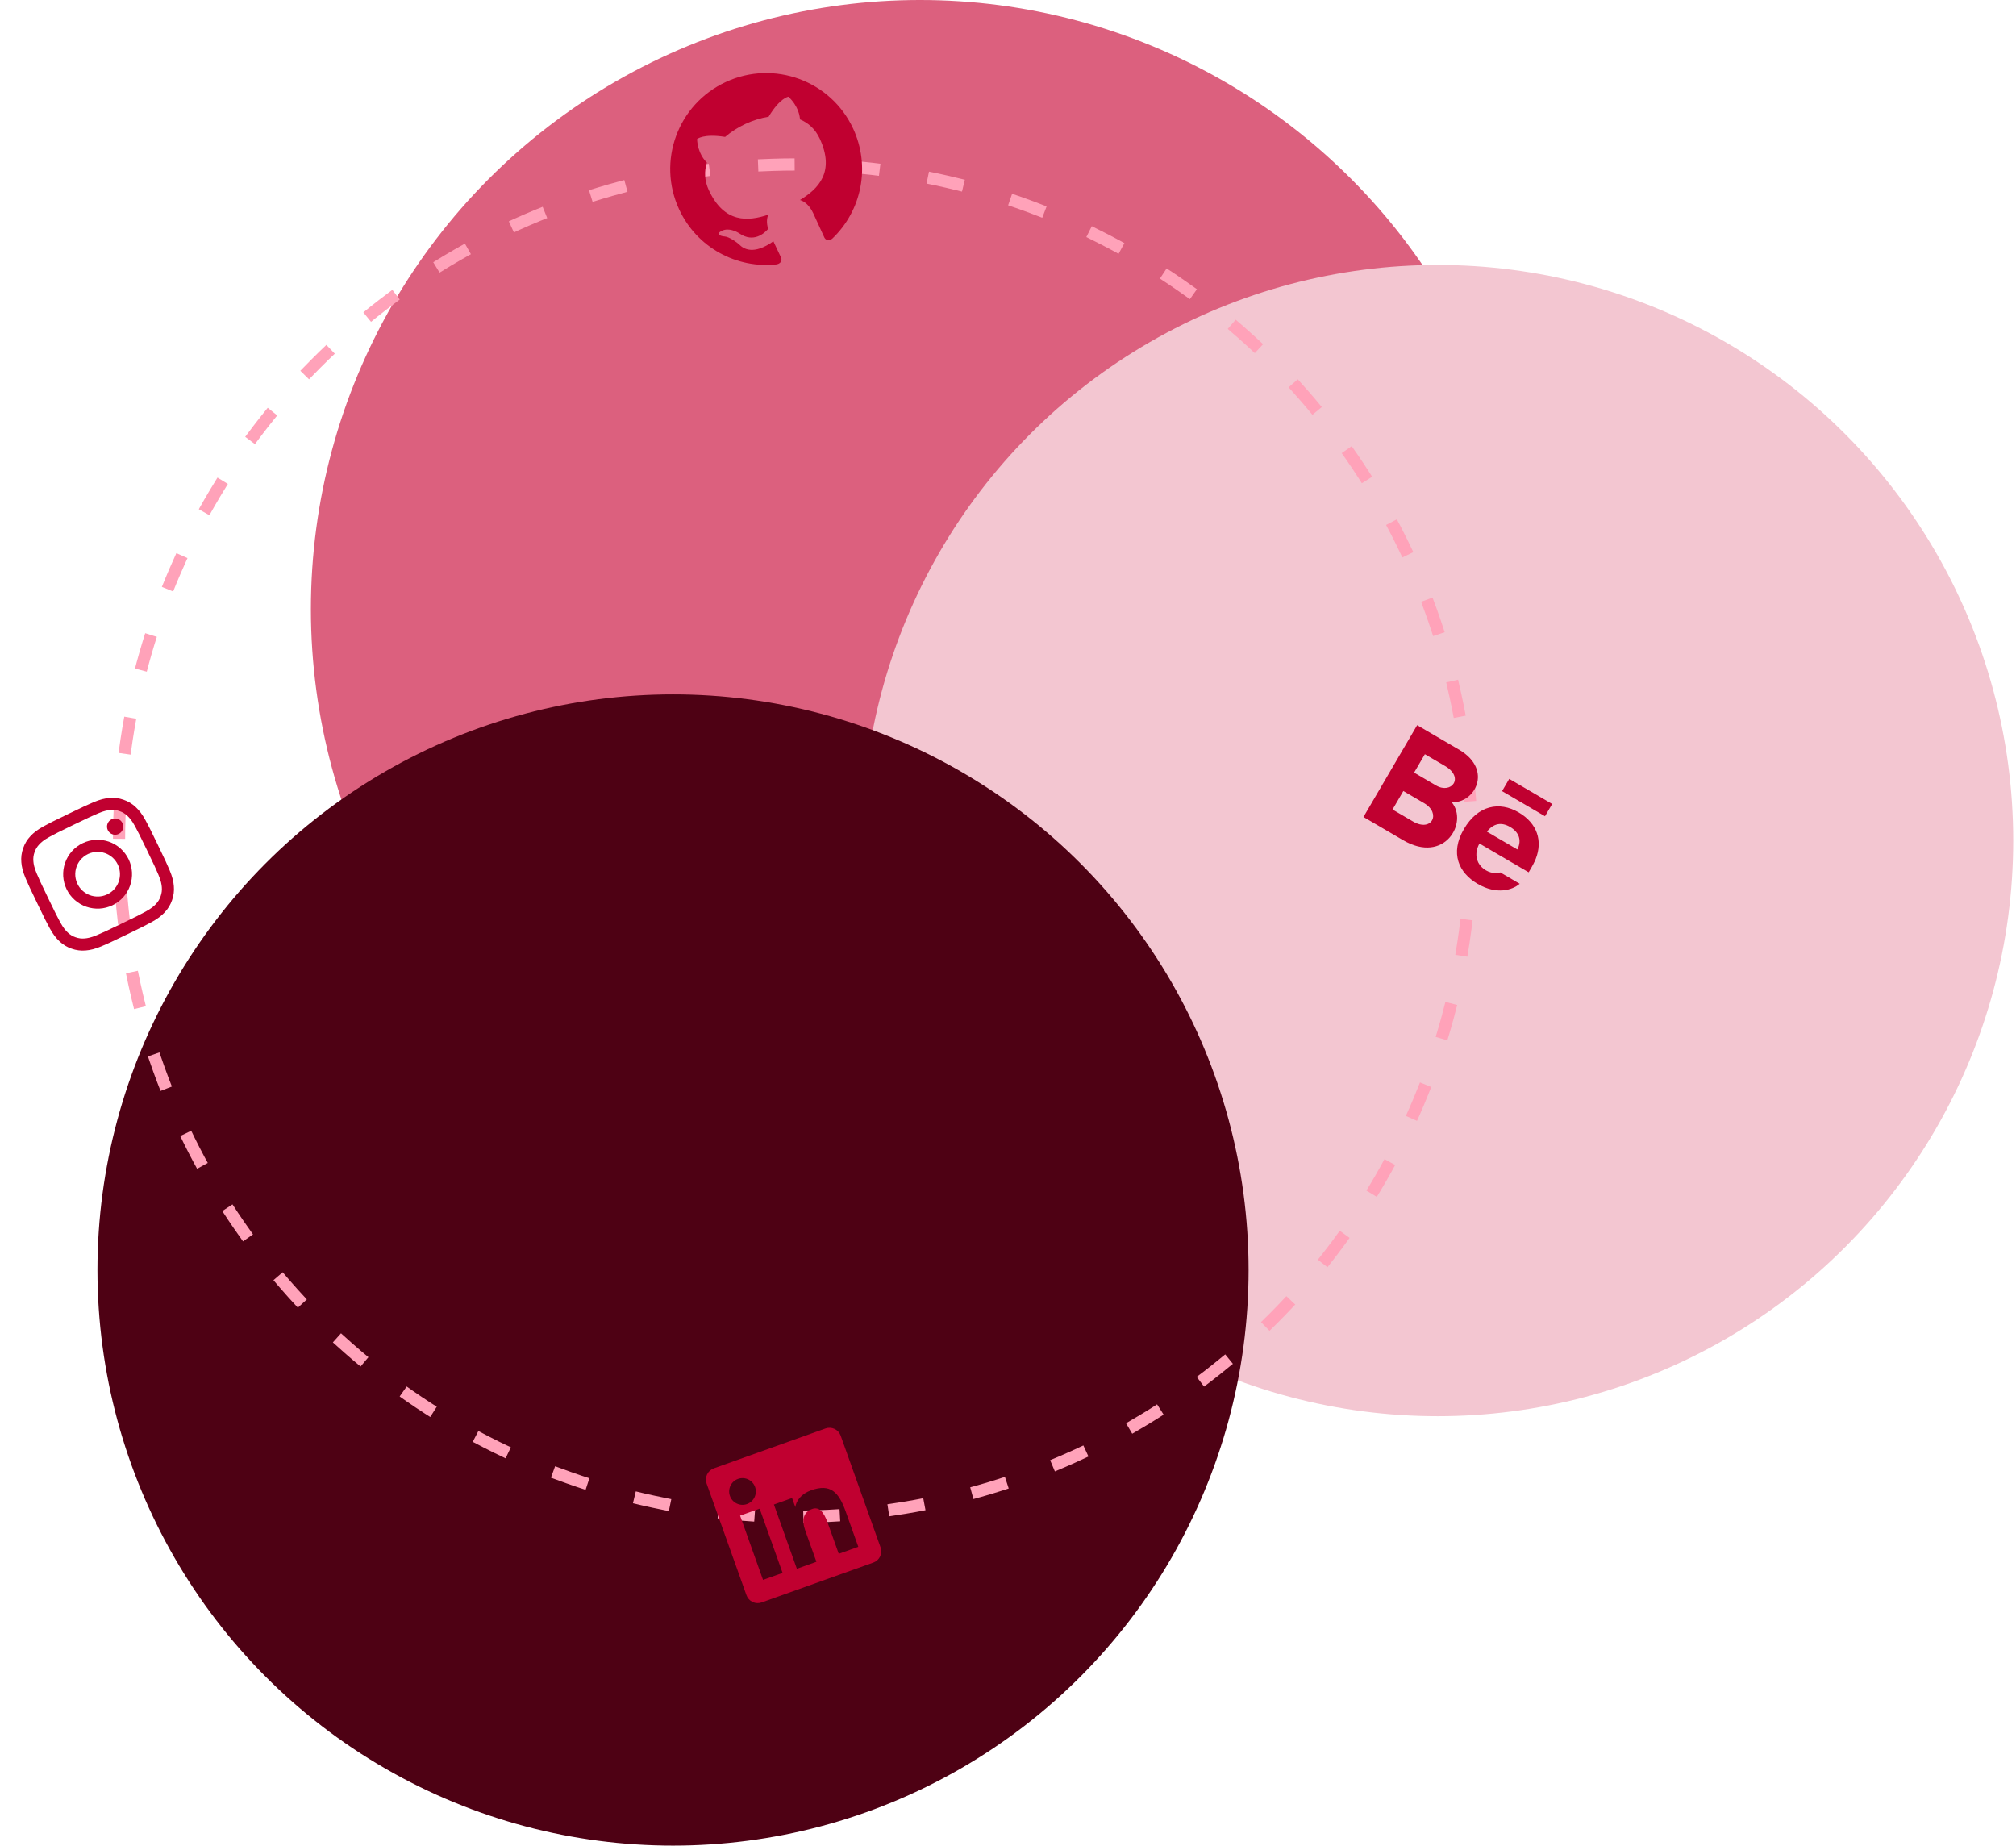 <svg width="662" height="606" viewBox="0 0 662 606" fill="none" xmlns="http://www.w3.org/2000/svg">
<g id="Group 7">
<circle id="Ellipse 47" cx="302.09" cy="200" r="200" fill="#DC607E"/>
<circle id="Ellipse 48" cx="472.09" cy="276" r="189" fill="#F3C6D1"/>
<circle id="Ellipse 49" cx="221" cy="417" r="189" fill="#4E0114"/>
<g id="socials">
<g id="rotate-circle">
<circle id="rotate" cx="261.09" cy="276" r="222" stroke="#FFA2B9" stroke-width="4" stroke-linecap="square" stroke-dasharray="8 20"/>
</g>
<g id="behance" clip-path="url(#clip0_310_42)">
<g id="Group">
<g id="Group_2">
<path id="Vector" d="M507.337 268.016L493.238 259.769L495.594 255.741L509.693 263.987L507.337 268.016ZM499.033 290.19C496.615 292.282 491.413 293.842 485.225 290.223C479.034 286.602 476.055 280.186 480.704 272.239C485.31 264.363 492.361 263.054 498.687 266.754C504.895 270.385 506.586 276.191 504.299 282C503.86 283.112 503.119 284.522 501.969 286.423L485.802 276.967C482.281 283.587 488.916 287.74 492.653 286.458L499.033 290.19ZM488.265 273.079L498.265 278.928C499.876 275.689 498.591 273.121 495.89 271.541C492.937 269.814 490.399 270.405 488.265 273.079ZM460.75 275.875L447.726 268.258L465.358 238.113L479.362 246.304C490.296 252.918 484.188 263.842 476.705 263.418C482.192 270.033 474.413 283.867 460.75 275.875V275.875ZM464.357 253.69L471.575 257.912C476.627 260.866 480.963 255.293 474.481 251.502L467.891 247.647L464.357 253.69ZM467.653 263.727L460.823 259.732L457.27 265.806L463.999 269.742C470.152 273.341 473.328 267.046 467.653 263.727V263.727Z" fill="#C00030"/>
</g>
</g>
</g>
<g id="instagram" clip-path="url(#clip1_310_42)">
<path id="Vector_2" fill-rule="evenodd" clip-rule="evenodd" d="M14.372 271.297C16.438 270.18 17.101 269.833 22.483 267.235C27.864 264.637 28.549 264.335 30.706 263.411C32.863 262.488 34.467 262.129 35.963 262.009C37.524 261.87 39.099 262.072 40.576 262.602C42.062 263.104 43.417 263.924 44.553 265.007C45.651 266.031 46.682 267.31 47.797 269.37C48.915 271.44 49.262 272.103 51.859 277.483C54.457 282.865 54.759 283.549 55.684 285.708C56.605 287.862 56.964 289.465 57.083 290.962C57.224 292.525 57.023 294.099 56.494 295.575C55.99 297.062 55.168 298.418 54.087 299.553C53.063 300.651 51.784 301.682 49.724 302.796C47.656 303.914 46.993 304.261 41.611 306.859C36.23 309.457 35.545 309.759 33.386 310.683C31.232 311.605 29.629 311.964 28.132 312.083C26.57 312.224 24.995 312.023 23.519 311.494C22.033 310.991 20.675 310.17 19.539 309.088C18.443 308.063 17.412 306.784 16.297 304.724C15.179 302.654 14.832 301.991 12.235 296.611C9.637 291.229 9.335 290.545 8.411 288.388C7.488 286.231 7.129 284.627 7.009 283.131C6.869 281.568 7.071 279.994 7.602 278.518C8.105 277.033 8.925 275.675 10.006 274.539C11.031 273.443 12.31 272.412 14.37 271.298L14.372 271.297ZM32.268 267.055C30.132 267.968 29.496 268.251 24.206 270.805C18.916 273.358 18.299 273.681 16.256 274.785C14.366 275.806 13.473 276.634 12.906 277.244C12.156 278.05 11.701 278.796 11.342 279.824C10.993 280.781 10.863 281.803 10.961 282.817C11.027 283.647 11.21 284.851 12.055 286.826C12.968 288.962 13.251 289.598 15.805 294.888C18.358 300.178 18.681 300.795 19.785 302.838C20.806 304.728 21.634 305.621 22.244 306.188C22.975 306.894 23.858 307.43 24.824 307.752C25.781 308.101 26.805 308.23 27.817 308.133C28.647 308.067 29.851 307.884 31.826 307.039C33.962 306.126 34.596 305.844 39.888 303.289C45.18 300.735 45.795 300.413 47.838 299.309C49.728 298.288 50.621 297.46 51.188 296.85C51.938 296.044 52.393 295.298 52.752 294.27C53.101 293.313 53.23 292.289 53.133 291.277C53.067 290.447 52.884 289.243 52.039 287.268C51.126 285.132 50.843 284.496 48.289 279.206C45.736 273.916 45.413 273.299 44.309 271.256C43.288 269.366 42.46 268.473 41.85 267.906C41.044 267.156 40.298 266.701 39.27 266.342C38.313 265.993 37.291 265.863 36.277 265.961C35.447 266.027 34.243 266.21 32.268 267.055V267.055ZM32.465 294.376C34.162 294.282 35.774 293.602 37.026 292.452C38.277 291.301 39.09 289.752 39.326 288.069C39.562 286.385 39.207 284.672 38.32 283.222C37.433 281.771 36.071 280.674 34.465 280.117C33.44 279.76 32.349 279.634 31.27 279.749C30.191 279.865 29.151 280.218 28.225 280.783C27.299 281.348 26.509 282.112 25.914 283.019C25.318 283.926 24.931 284.954 24.78 286.029C24.63 287.103 24.719 288.198 25.042 289.234C25.365 290.27 25.914 291.221 26.649 292.019C27.384 292.818 28.287 293.443 29.292 293.851C30.298 294.258 31.381 294.438 32.465 294.376ZM21.37 283.322C21.859 281.92 22.62 280.628 23.608 279.52C24.597 278.412 25.794 277.509 27.131 276.863C28.468 276.218 29.92 275.842 31.402 275.757C32.885 275.673 34.37 275.881 35.772 276.37C37.174 276.859 38.466 277.62 39.574 278.608C40.682 279.597 41.585 280.794 42.231 282.131C42.876 283.468 43.252 284.92 43.337 286.402C43.421 287.885 43.213 289.37 42.724 290.772C41.736 293.603 39.664 295.927 36.963 297.231C34.262 298.534 31.154 298.712 28.322 297.724C25.491 296.736 23.167 294.664 21.863 291.963C20.56 289.262 20.382 286.154 21.37 283.322V283.322ZM40.305 272.374C40.433 272.04 40.492 271.683 40.48 271.326C40.467 270.968 40.383 270.617 40.232 270.292C40.081 269.968 39.867 269.677 39.602 269.437C39.336 269.197 39.026 269.013 38.688 268.895C38.35 268.777 37.992 268.728 37.635 268.751C37.278 268.774 36.93 268.869 36.61 269.029C36.29 269.189 36.005 269.412 35.773 269.684C35.541 269.956 35.366 270.272 35.258 270.613C35.048 271.276 35.105 271.995 35.416 272.617C35.728 273.239 36.27 273.715 36.926 273.944C37.583 274.174 38.304 274.138 38.934 273.844C39.565 273.551 40.057 273.024 40.305 272.374V272.374Z" fill="#C00030"/>
</g>
<g id="linkedin" clip-path="url(#clip2_310_42)">
<path id="Vector_3" fill-rule="evenodd" clip-rule="evenodd" d="M232.029 487.114C231.681 486.139 231.734 485.065 232.178 484.129C232.621 483.193 233.419 482.471 234.394 482.123L271.061 469.031C271.544 468.857 272.057 468.781 272.57 468.806C273.082 468.831 273.585 468.957 274.049 469.176C274.513 469.396 274.93 469.705 275.274 470.085C275.618 470.466 275.885 470.911 276.057 471.394L289.149 508.061C289.322 508.545 289.398 509.057 289.373 509.57C289.348 510.083 289.222 510.586 289.002 511.05C288.782 511.514 288.473 511.93 288.093 512.275C287.712 512.619 287.267 512.885 286.783 513.058L250.114 526.15C249.631 526.323 249.119 526.399 248.606 526.373C248.094 526.347 247.591 526.221 247.128 526.001C246.664 525.781 246.248 525.472 245.904 525.092C245.56 524.711 245.294 524.267 245.122 523.783L232.029 487.114ZM254.136 494L260.098 491.872L261.167 494.865C261.413 492.837 263.062 490.502 266.37 489.321C272.712 487.057 275.439 489.948 277.684 496.238L281.845 507.889L275.427 510.181L271.778 499.963C270.499 496.38 268.917 494.666 266.731 495.447C263.699 496.529 263.217 499.159 264.439 502.583L268.088 512.801L261.668 515.094L254.136 494ZM250.563 518.749L256.983 516.457L249.451 495.362L243.031 497.654L250.562 518.747L250.563 518.749ZM247.913 488.154C248.121 488.699 248.219 489.28 248.199 489.864C248.18 490.447 248.044 491.021 247.8 491.551C247.556 492.082 247.208 492.558 246.777 492.952C246.347 493.346 245.842 493.65 245.292 493.847C244.742 494.043 244.159 494.128 243.576 494.095C242.993 494.063 242.422 493.915 241.897 493.659C241.372 493.403 240.904 493.045 240.519 492.606C240.135 492.167 239.842 491.655 239.658 491.101C239.296 490.014 239.375 488.828 239.877 487.798C240.379 486.768 241.264 485.975 242.344 485.59C243.423 485.204 244.61 485.257 245.651 485.736C246.692 486.215 247.504 487.083 247.913 488.154V488.154Z" fill="#C00030"/>
</g>
<g id="github" clip-path="url(#clip3_310_42)">
<path id="Vector_4" fill-rule="evenodd" clip-rule="evenodd" d="M238.339 26.923C222.55 34.244 215.691 52.962 223.012 68.751C228.876 81.396 242.009 88.284 255.124 86.803C256.669 86.391 256.807 85.285 256.459 84.535C256.144 83.856 255.065 81.622 253.955 79.229C247.388 83.88 244.106 81.669 242.789 80.327C242.087 79.654 239.518 77.764 237.988 77.648C236.74 77.576 234.698 76.917 237.075 75.772C239.309 74.692 241.894 76.055 242.827 76.664C247.403 79.793 250.948 76.674 252.243 75.162C251.632 73.188 251.802 71.59 252.293 70.495C245.603 72.729 237.816 73.345 232.747 62.414C231.306 59.306 231.221 56.221 232.115 53.376C231.498 52.794 229.14 50.328 228.89 45.67C228.89 45.67 230.935 43.81 238.107 44.955C240.095 43.252 242.375 41.804 244.804 40.678C247.233 39.552 249.811 38.747 252.395 38.33C256.138 32.081 258.896 31.757 258.896 31.757C262.29 34.957 262.648 38.35 262.693 39.197C265.443 40.353 267.726 42.376 269.184 45.519C274.269 56.486 268.715 62.012 262.688 65.675C264.138 66.088 265.826 67.388 267.068 70.067C268.84 73.89 270.229 76.978 270.676 77.943C271.024 78.693 271.974 79.338 273.27 78.389C278.055 73.843 281.294 67.912 282.532 61.428C283.769 54.945 282.942 48.238 280.167 42.249C272.846 26.46 254.128 19.602 238.339 26.923Z" fill="#C00030"/>
</g>
</g>
</g>
<defs>
<clipPath id="clip0_310_42">
<rect width="56" height="56" fill="white" transform="translate(471.273 228) rotate(30.323)"/>
</clipPath>
<clipPath id="clip1_310_42">
<rect width="48" height="48" fill="white" transform="translate(0 275.867) rotate(-25.768)"/>
</clipPath>
<clipPath id="clip2_310_42">
<rect width="51" height="51" fill="white" transform="translate(228 482.149) rotate(-19.649)"/>
</clipPath>
<clipPath id="clip3_310_42">
<rect width="63" height="63" fill="white" transform="translate(209.762 40.173) rotate(-24.876)"/>
</clipPath>
</defs>
</svg>

